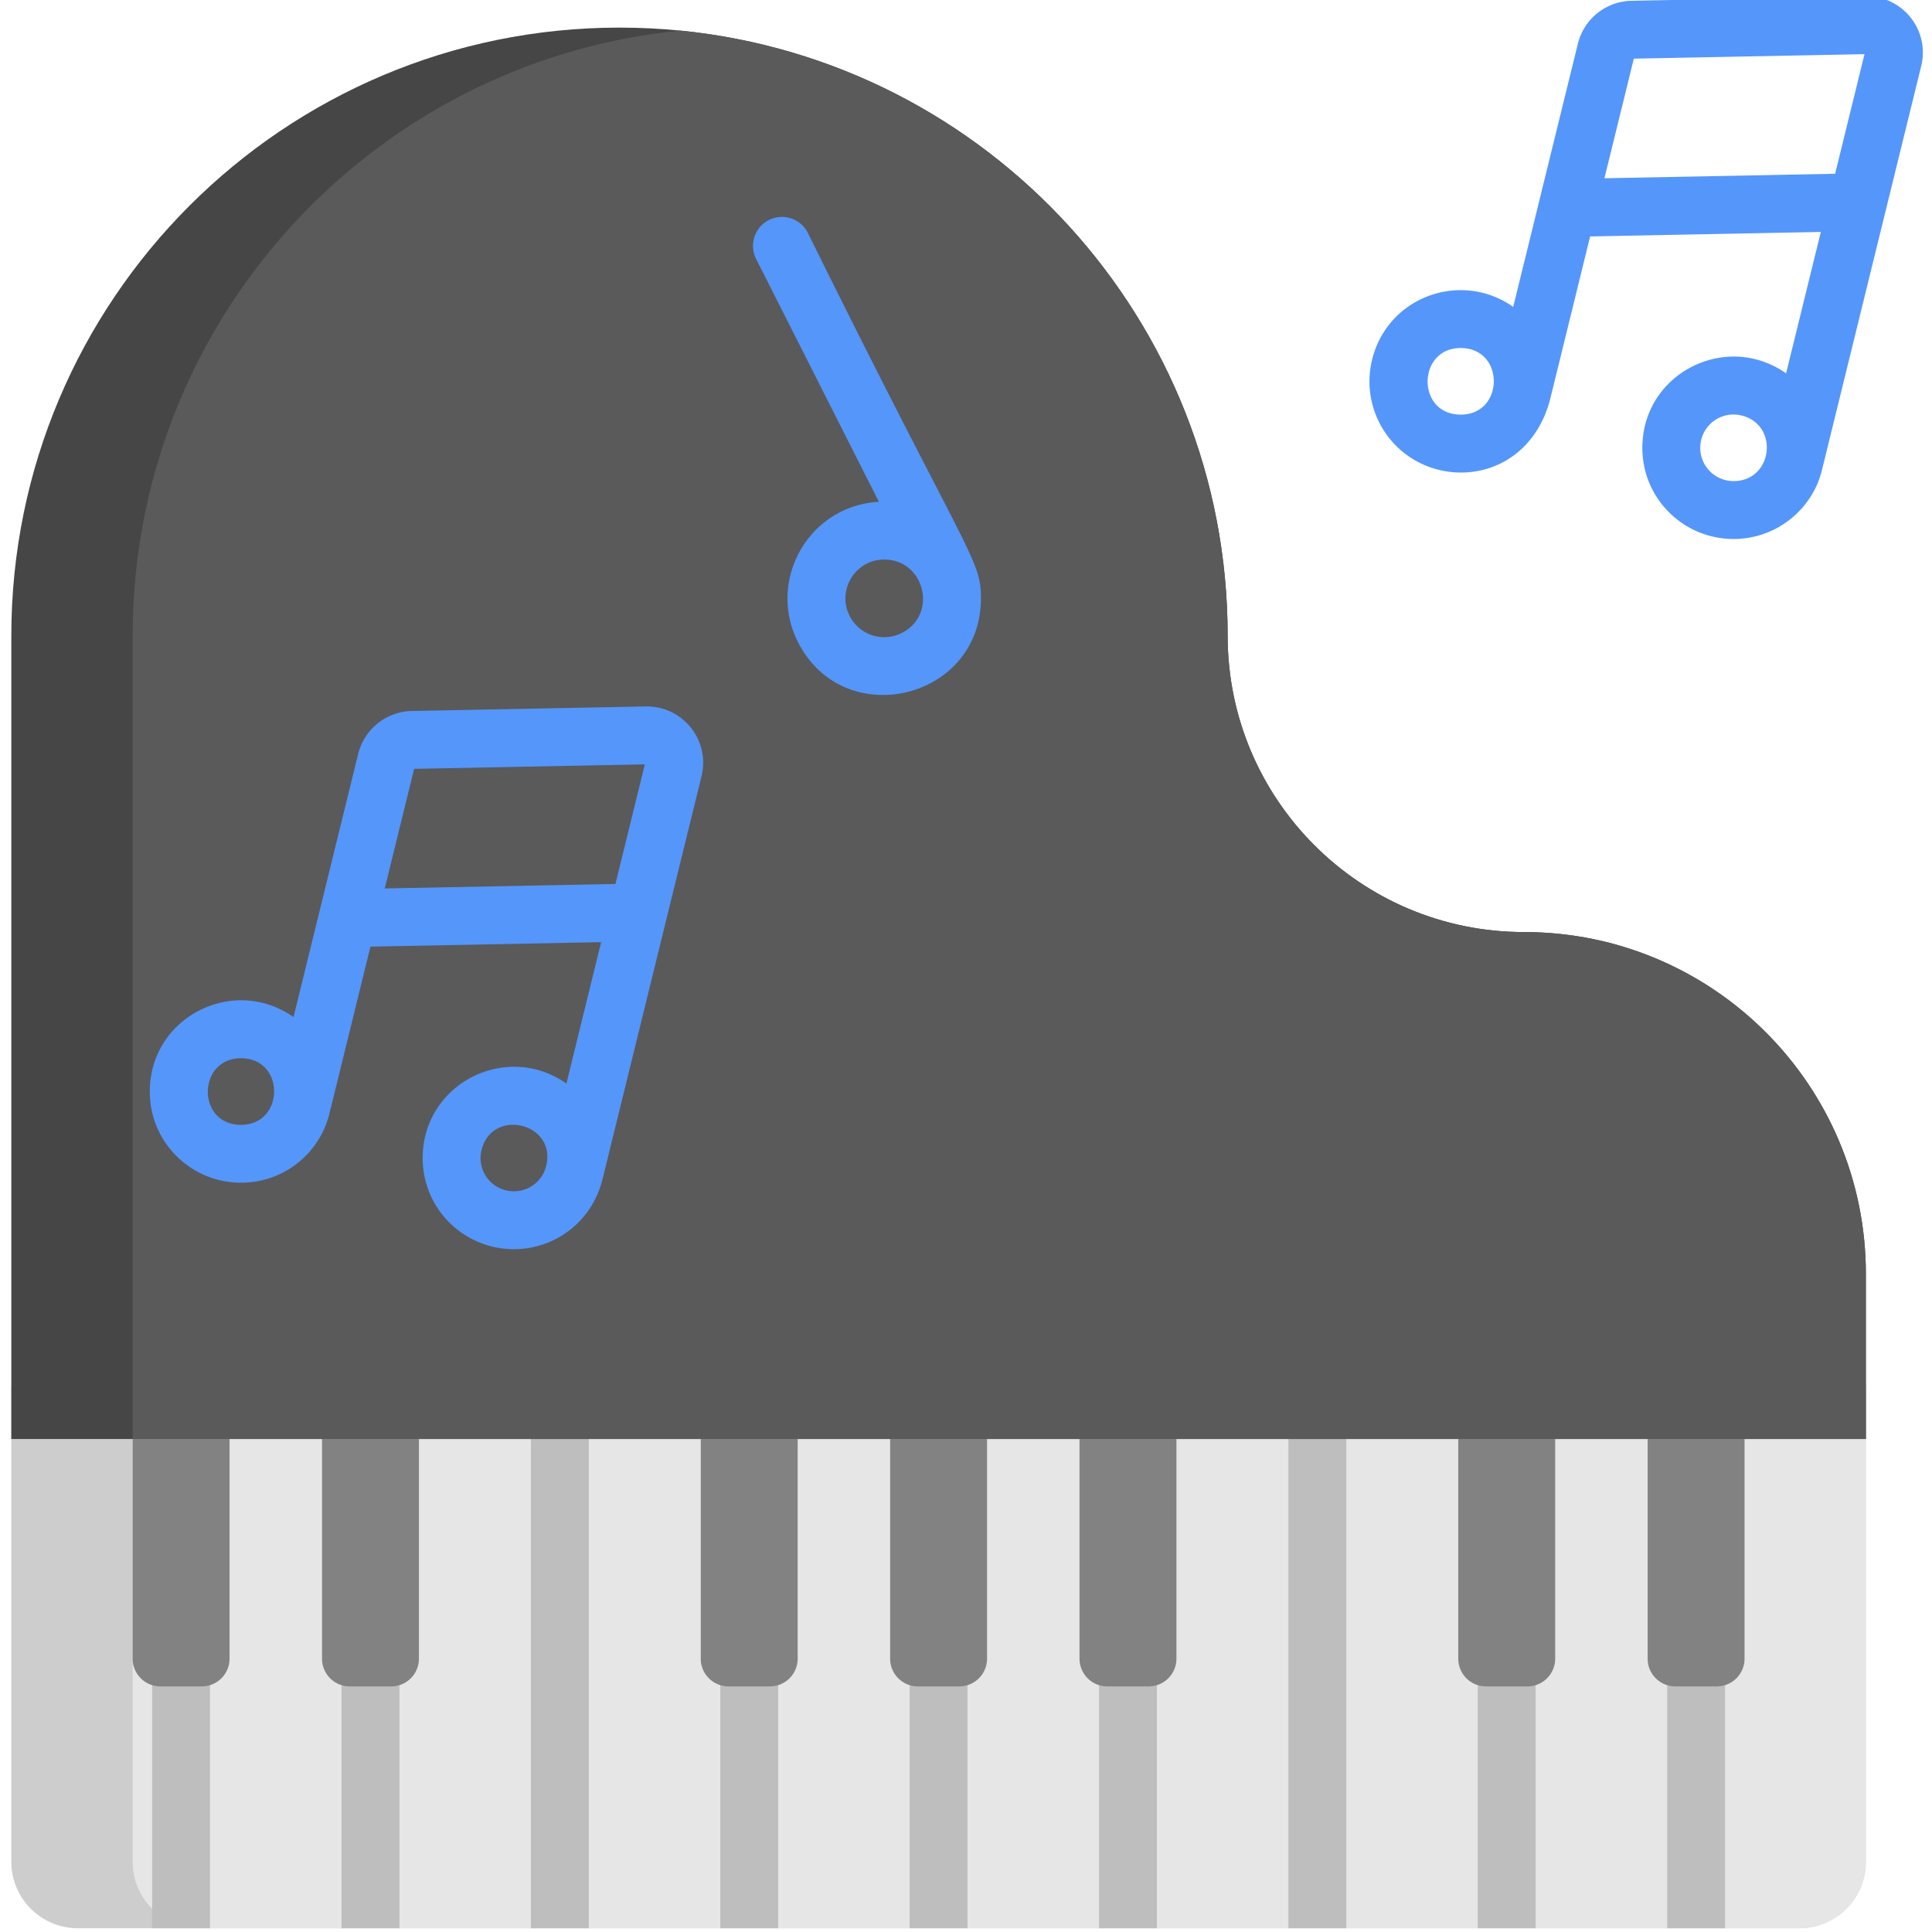 


  <svg viewBox="-2 1 511 512" height="512" width="512" xmlns="http://www.w3.org/2000/svg">
    <path
      d="M491.973 368.246v126.129c0 9.727-7.887 17.625-17.614 17.625H18.113C8.387 512 .5 504.102.5 494.375V368.246zm0 0"
      fill="#cdcdcd"
    />
    <path
      d="M491.973 368.246v126.129c0 9.727-7.887 17.625-17.614 17.625H50.273c-9.726 0-17.625-7.898-17.625-17.625V368.246zm0 0"
      fill="#e6e6e6"
    />
    <g fill="#bebebe">
      <path d="M53.156 426.887V512h-15.34v-85.113c0-4.235 3.434-7.672 7.668-7.672a7.668 7.668 0 0 1 7.672 7.672zm0 0M103.352 426.887V512H88.008v-85.113a7.675 7.675 0 0 1 7.672-7.672 7.675 7.675 0 0 1 7.672 7.672zm0 0M153.531 373.29V512h-15.344V373.29c0-1.935.72-3.696 1.907-5.044a7.595 7.595 0 0 1 5.765-2.629 7.597 7.597 0 0 1 5.77 2.63 7.593 7.593 0 0 1 1.902 5.042zm0 0M203.727 426.887V512h-15.344v-85.113a7.668 7.668 0 0 1 7.672-7.672 7.675 7.675 0 0 1 7.672 7.672zm0 0M253.906 426.887V512h-15.344v-85.113c0-4.235 3.438-7.672 7.672-7.672s7.672 3.437 7.672 7.672zm0 0M304.09 426.887V512h-15.344v-85.113a7.675 7.675 0 0 1 7.672-7.672 7.668 7.668 0 0 1 7.672 7.672zm0 0M354.281 375.723V512h-15.344V375.723a7.657 7.657 0 0 1 5.977-7.477 7.118 7.118 0 0 1 1.695-.195 7.15 7.15 0 0 1 1.7.195 7.653 7.653 0 0 1 5.972 7.477zm0 0M404.465 426.887V512H389.12v-85.113c0-4.235 3.438-7.672 7.672-7.672s7.672 3.437 7.672 7.672zm0 0M454.656 426.887V512h-15.344v-85.113a7.67 7.67 0 0 1 7.672-7.672 7.675 7.675 0 0 1 7.672 7.672zm0 0" />
    </g>
    <path
      d="M50.984 447.91H39.996a7.347 7.347 0 0 1-7.348-7.348v-58.214h25.684v58.215a7.347 7.347 0 0 1-7.348 7.347zm0 0M101.172 447.91H90.184a7.347 7.347 0 0 1-7.348-7.348v-58.214h25.684v58.215a7.347 7.347 0 0 1-7.348 7.347zm0 0M201.543 447.91h-10.988a7.347 7.347 0 0 1-7.348-7.348v-58.214h25.684v58.215a7.347 7.347 0 0 1-7.348 7.347zm0 0M251.73 447.91h-10.988a7.347 7.347 0 0 1-7.347-7.348v-58.214h25.683v58.215a7.347 7.347 0 0 1-7.348 7.347zm0 0M301.918 447.91h-10.992a7.346 7.346 0 0 1-7.344-7.348v-58.214h25.684v58.215a7.347 7.347 0 0 1-7.348 7.347zm0 0M402.29 447.91H391.3a7.347 7.347 0 0 1-7.347-7.348v-58.214h25.684v58.215a7.347 7.347 0 0 1-7.348 7.347zm0 0M452.477 447.91h-10.989a7.347 7.347 0 0 1-7.347-7.348v-58.214h25.683v58.215a7.347 7.347 0 0 1-7.347 7.347zm0 0"
      fill="#828282"
    />
    <path
      d="M491.973 338.621v43.73H.5V169.489c0-44.504 18.043-84.797 47.207-113.968C76.867 26.36 117.16 8.316 161.664 8.316c5.434 0 10.793.266 16.078.786 81.473 8.07 145.098 76.808 145.098 160.386 0 21.688 8.785 41.317 23.004 55.524 14.207 14.207 33.836 22.992 55.523 22.992 50.04 0 90.606 40.578 90.606 90.617zm0 0"
      fill="#464646"
    />
    <path
      d="M491.973 338.621v43.73H32.648V169.489c0-44.504 18.043-84.797 47.207-113.968 25.614-25.602 59.81-42.641 97.887-46.418 81.473 8.07 145.098 76.808 145.098 160.386 0 21.688 8.785 41.317 23.004 55.524 14.207 14.207 33.836 22.992 55.523 22.992 50.04 0 90.606 40.578 90.606 90.617zm0 0"
      fill="#5a5a5a"
    />
    <path
      d="M507.078 14.918c0-8.227-6.7-14.918-14.93-14.918l-62.285 1.21c-6.758.134-12.601 4.81-14.21 11.368L398.52 82.324c-13.805-9.715-33.29-2.746-37.395 13.977-3.168 12.953 4.672 26.02 17.695 29.219 11.918 2.933 25.664-3.149 29.602-19.196l10.48-42.664 61.137-1.191-9.203 37.472c-15.895-11.191-38.094-.011-38.094 19.746 0 13.536 10.985 24.153 24.18 24.153 11.46 0 20.91-7.985 23.402-18.215l.043-.176c24.535-99.87 24.637-100.289 26.278-106.96.285-1.18.433-2.38.433-3.571zm-122.473 95.96c-11.812 0-11.558-17.644-.027-17.644 11.805 0 11.64 17.645.027 17.645zm38.086-62.64l7.786-31.695 61.136-1.191-7.785 31.695zm34.23 80.258c-5.687 0-9.96-5.305-8.577-10.926a8.794 8.794 0 0 1 10.668-6.46c10.101 2.484 8.312 17.386-2.09 17.386zm0 0M168.918 188.21l-62.285 1.212a14.942 14.942 0 0 0-14.211 11.367l-17.133 69.746c-15.918-11.207-38.094.012-38.094 19.746 0 13.535 10.985 24.153 24.18 24.153a24.1 24.1 0 0 0 23.45-18.403c.077-.316.14-.636.202-.957.059-.18.118-.355.164-.539l10.48-42.668 61.138-1.187-9.204 37.468c-15.921-11.207-38.093.051-38.093 19.747 0 13.535 10.984 24.152 24.18 24.152 11.019 0 20.558-7.402 23.343-18.04.016-.058.043-.112.059-.171l.043-.18c0-.004.004-.004.004-.008 33.058-134.57 24.972-101.652 26.273-106.953.29-1.175.434-2.379.434-3.57 0-8.223-6.696-14.914-14.93-14.914zM61.375 299.09c-11.852 0-11.594-17.645-.027-17.645 11.808 0 11.64 17.645.027 17.645zm38.086-62.64l7.789-31.696 61.137-1.192-7.785 31.696zm34.23 80.257c-5.687 0-9.957-5.305-8.578-10.93 2.774-11.28 19.926-7.257 17.13 4.207l-.005.016a8.793 8.793 0 0 1-8.547 6.707zm0 0M211.574 62.695c-1.914-3.78-6.527-5.297-10.308-3.386s-5.297 6.527-3.387 10.308l32.539 64.367c-18.648 1.04-29.7 20.836-21.457 37.149 12.137 24.012 48.5 15.312 48.5-11.574 0-10.559-3.313-10.688-45.887-96.864zm24.899 106.055c-5.04 2.547-11.23.586-13.817-4.535-3.453-6.84 1.528-14.93 9.164-14.93 10.774 0 14.309 14.582 4.653 19.465zm0 0"
      fill="#5596fb"
    />
  </svg>



